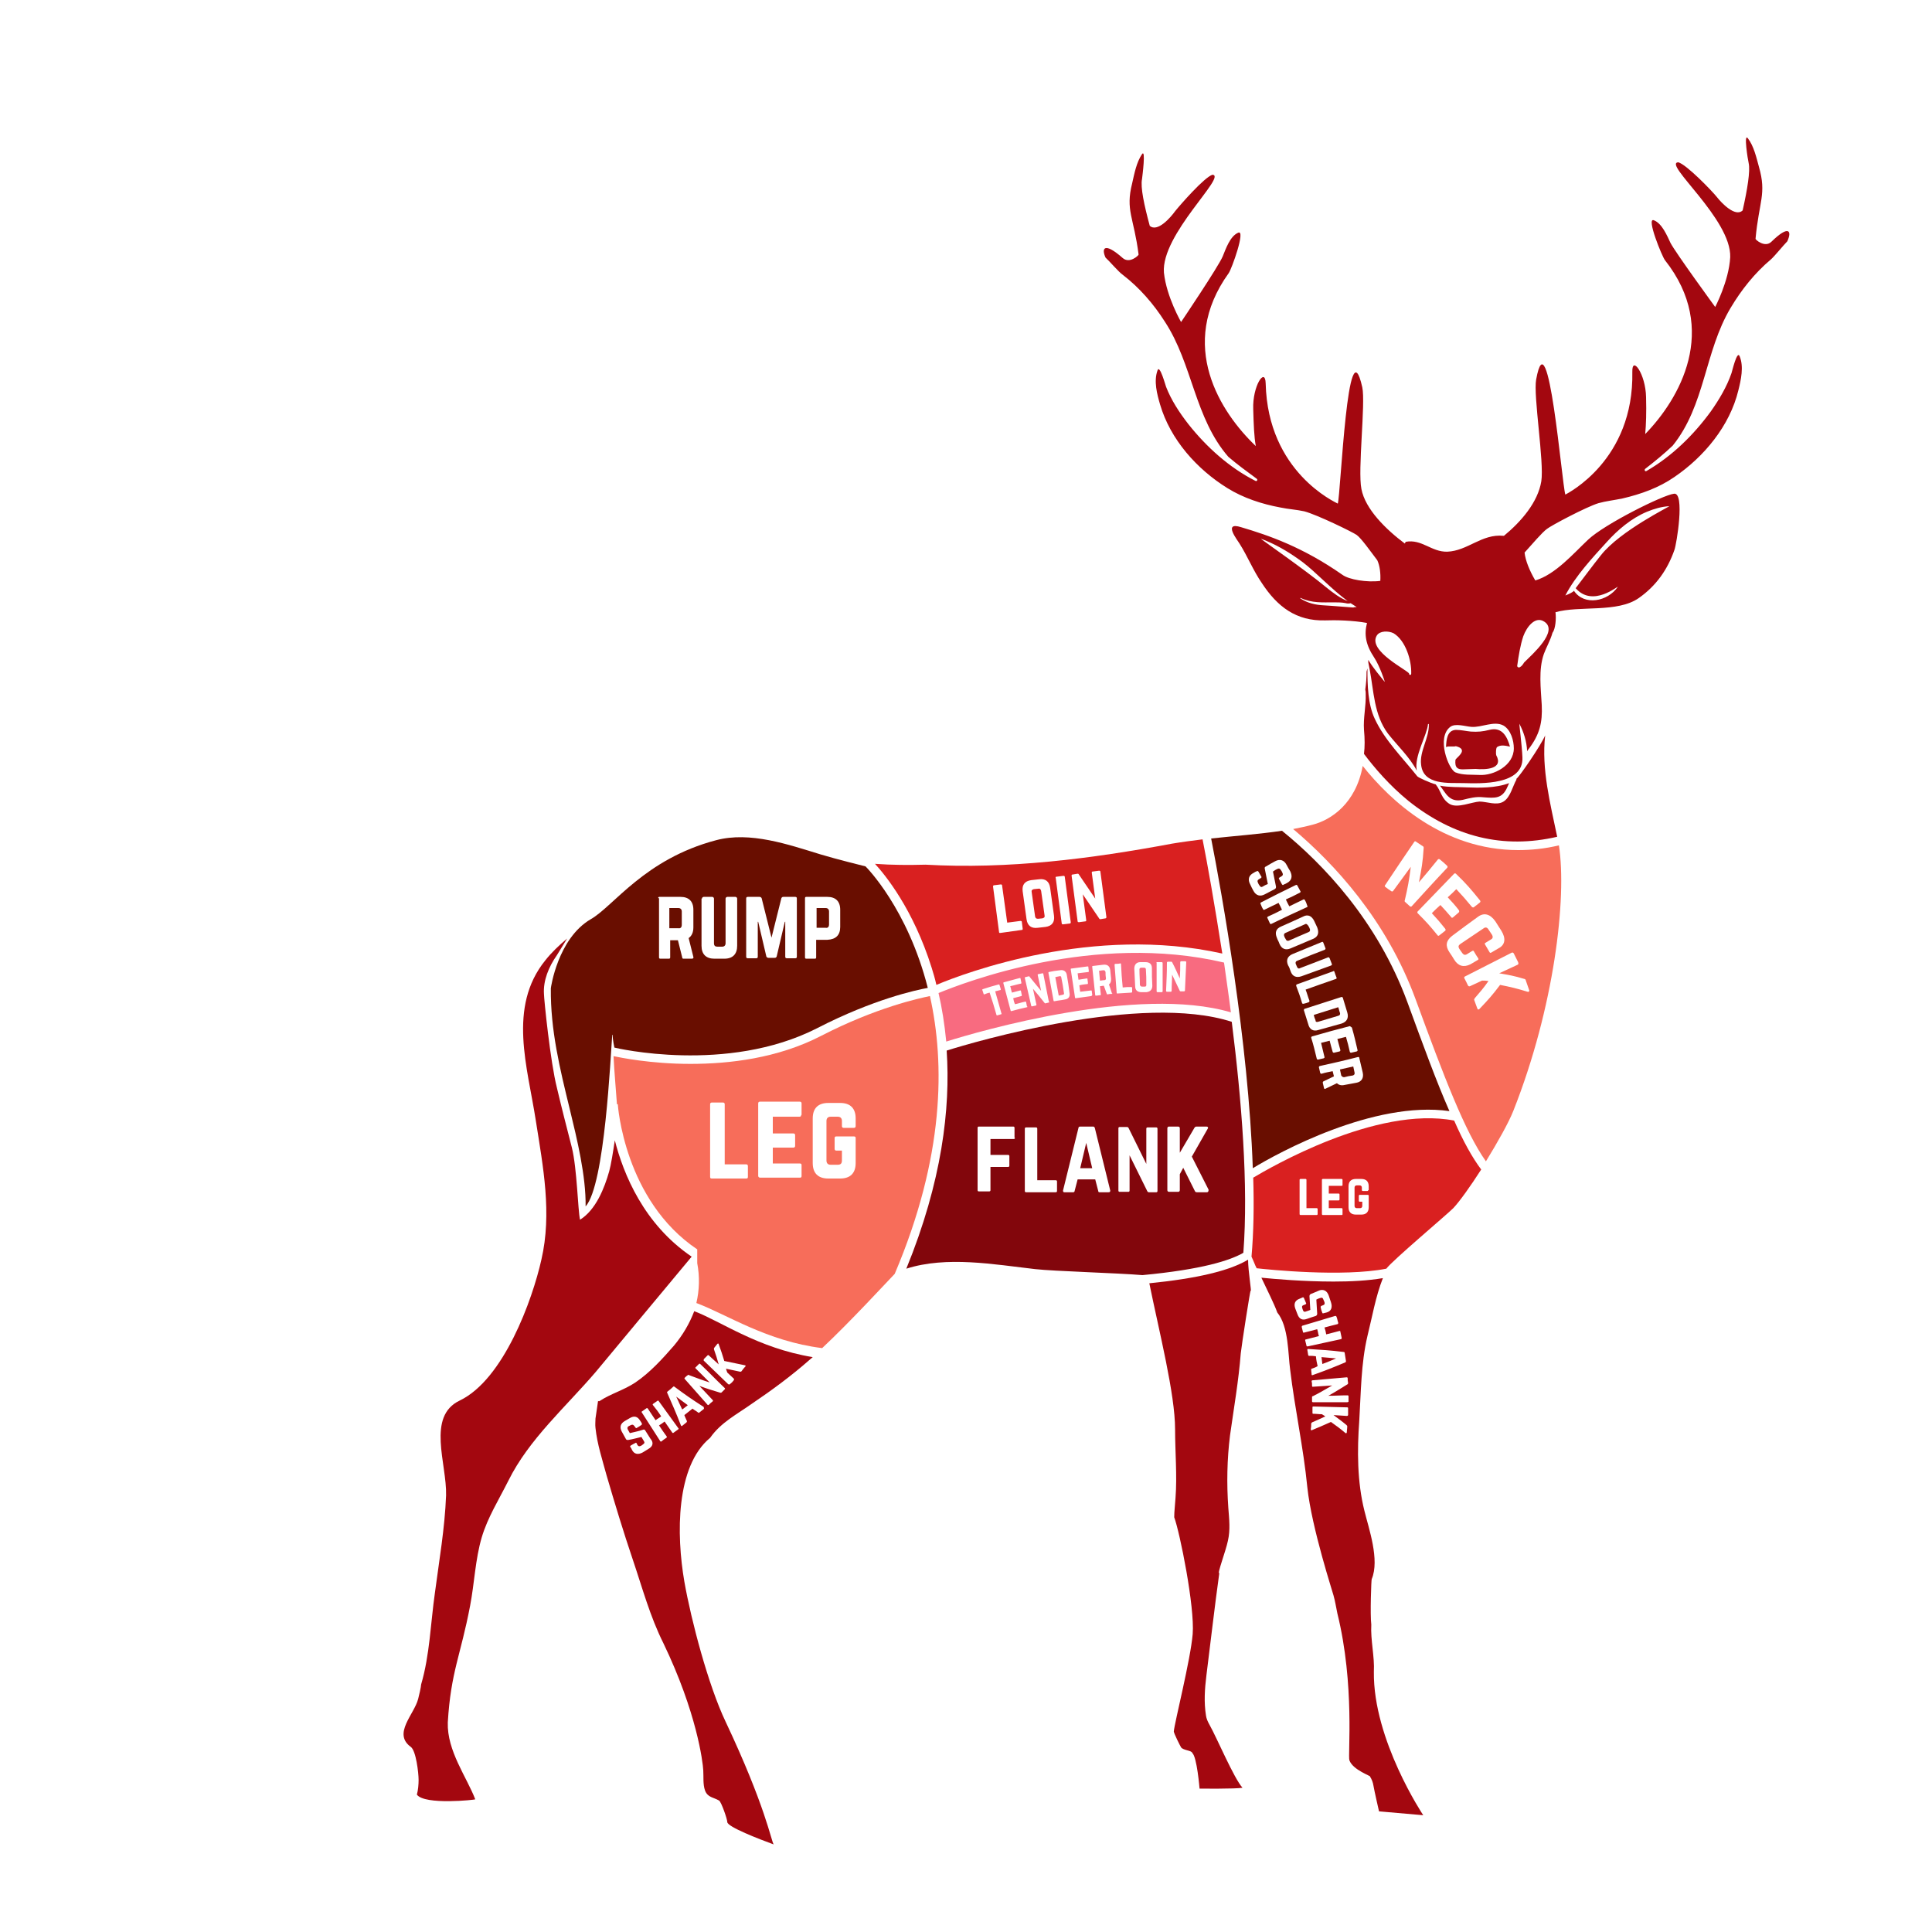<?xml version="1.0" encoding="utf-8"?>
<!-- Generator: Adobe Illustrator 26.3.1, SVG Export Plug-In . SVG Version: 6.00 Build 0)  -->
<svg version="1.1" id="Layer_1" xmlns="http://www.w3.org/2000/svg" xmlns:xlink="http://www.w3.org/1999/xlink" x="0px" y="0px"
	 viewBox="0 0 450 450" style="enable-background:new 0 0 450 450;" xml:space="preserve">
<style type="text/css">
	.st0{fill:#690E00;}
	.st1{fill:#A3070F;}
	.st2{fill:#F76D5A;}
	.st3{fill:#82060C;}
	.st4{fill:#D92020;}
	.st5{fill:#F86B80;}
</style>
<path class="st0" d="M158.8,215.4v-3.1c0-0.5-0.3-0.8-0.8-0.8h-2.1v4.7h2.1C158.5,216.3,158.8,216,158.8,215.4z"/>
<path class="st0" d="M132.7,258.3c1.7,7,3.8,15.6,3.7,22.7c4.5-5,5.8-35,6.2-39.9c0-0.1,0.1-0.1,0.1,0c0,1.1,0.4,2.9,0.4,2.9
	c0.3,0.1,26.2,6.2,47.2-4.5c13.2-6.8,23.1-8.9,25.8-9.4c-4.7-18.5-14.3-28.1-14.5-28.3c0,0-6.9-1.7-10.5-2.8
	c-7.5-2.3-16.4-5.4-24.3-3.3c-16.7,4.4-23.9,15.4-29.2,18.4c-7.7,4.5-9.3,16-9.3,16.1C128.2,239.9,130.4,248.9,132.7,258.3z
	 M187.5,209.2c0-0.2,0.1-0.3,0.3-0.3h4.9c1.9,0,3,1,3,3v4c0,1.9-1,2.9-3,3l-2.6,0v4.1c0,0.2-0.1,0.3-0.3,0.3l-2,0
	c-0.2,0-0.3-0.1-0.3-0.3V209.2z M173.8,209.3c0-0.3,0.1-0.4,0.4-0.4h2.7c0.2,0,0.4,0.1,0.5,0.3l2.3,9.2l2.3-9.2
	c0.1-0.2,0.2-0.3,0.5-0.3h2.7c0.3,0,0.4,0.1,0.4,0.4v13.5c0,0.3-0.1,0.4-0.4,0.4h-1.9c-0.3,0-0.4-0.1-0.4-0.4v-8.1h-0.1l-1.9,8.1
	c-0.1,0.2-0.2,0.3-0.5,0.3H179c-0.2,0-0.4-0.1-0.5-0.3l-1.9-8.1h-0.1v8.1c0,0.3-0.1,0.4-0.4,0.4h-1.9c-0.3,0-0.4-0.1-0.4-0.4V209.3z
	 M163.5,209.3c0-0.2,0.2-0.4,0.4-0.4h2c0.2,0,0.4,0.2,0.4,0.4v10.4c0,0.6,0.3,0.8,0.8,0.8h1.1c0.5,0,0.8-0.3,0.8-0.8v-10.4
	c0-0.2,0.2-0.4,0.4-0.4h1.9c0.2,0,0.4,0.2,0.4,0.4v11c0,1.9-1,3-3,3h-2.3c-1.9,0-3-1-3-3V209.3z M153.3,209.2c0-0.2,0.1-0.3,0.3-0.3
	h4.9c1.9,0,3,1,3,3v4.1c0,1.2-0.4,2-1.1,2.5l1.1,4.4c0.1,0.2-0.1,0.4-0.3,0.4h-2c-0.2,0-0.3-0.1-0.3-0.3l-1-4h-1.8v4
	c0,0.2-0.1,0.3-0.3,0.3h-2c-0.2,0-0.3-0.1-0.3-0.3V209.2z"/>
<path class="st0" d="M193.1,215.3v-3c0-0.5-0.3-0.8-0.8-0.8l-2.1,0v4.6l2.1,0C192.8,216.2,193.1,215.9,193.1,215.3z"/>
<path class="st1" d="M161.1,292.7c-11.2-7.6-15.9-19.3-17.9-27.1c-0.4,2.7-0.9,5.8-1.3,7.2c-1.1,3.9-3.1,9-6.8,11.3
	c-0.5-2.2-0.7-12-1.9-16.8c-1.2-4.7-2.4-9.3-3.5-14c-1.5-5.9-3-20.6-3-21.8c-0.2-3.1,1.1-6.3,3-9c0.8-1.3,1.6-2.6,2.4-3.9
	c-1.9,1.6-3.6,3.2-5.1,5.1c-8.8,10.9-4.1,24.9-2.2,37.3c1.7,10.8,3.8,21.6,1.3,32.4c-2.1,9.4-8.8,27.9-19,32.8
	c-7.8,3.7-3,14.7-3.2,22.1c-0.3,7.7-1.6,15.1-2.6,22.7c-1,7-1.2,14.5-3.2,21.3c-0.1,0.4,0.1,0.2-0.7,3.4c-0.9,3.6-6,8.1-1.7,11.2
	c1.2,0.9,1.8,6,1.8,7.7c0,1-0.1,2.3-0.4,3.4c1.8,2.5,13.7,1.2,13.6,1.1c-2-5.2-6.6-11.3-6.4-17.9c0.7-11.8,3-15.6,5.2-27.2
	c1-5.2,1.2-10.8,2.7-15.9c1.4-4.7,4-8.8,6.2-13.2c4.8-9.7,13.4-17.2,20.4-25.4C144.4,312.8,153.9,301.3,161.1,292.7z"/>
<path class="st2" d="M216.6,232c-2.4,0.5-12.4,2.6-25.4,9.3c-10.1,5.2-21.3,6.5-30.4,6.5c-9.3,0-16.4-1.5-17.9-1.8
	c0.2,3.9,0.6,8.3,0.8,11.2l0.2,0c0,0.2,1.5,22.4,18.5,33.8c0,0,0,2.8,0,3.2c0.6,3.2,0.5,6.3-0.2,9.3c7.2,2.7,16.4,8.9,29.3,10.5
	c6.6-6.2,14.5-14.8,16.9-17.3C220,269.4,220.1,247.7,216.6,232z M174.2,274.1c0,0.3-0.1,0.4-0.4,0.4h-8c-0.3,0-0.4-0.1-0.4-0.4
	v-16.9c0-0.3,0.2-0.4,0.4-0.4h2.6c0.3,0,0.4,0.2,0.4,0.4v14h5c0.3,0,0.4,0.2,0.4,0.4V274.1z M186.6,259.7c0,0.3-0.1,0.4-0.4,0.4H180
	v3.9h4.8c0.3,0,0.4,0.2,0.4,0.4v2.5c0,0.3-0.2,0.4-0.4,0.4H180v3.7h6.3c0.3,0,0.4,0.1,0.4,0.4v2.5c0,0.3-0.1,0.4-0.4,0.4h-9.3
	c-0.2,0-0.4-0.2-0.4-0.4v-16.9c0-0.3,0.2-0.4,0.4-0.4h9.3c0.3,0,0.4,0.2,0.4,0.4V259.7z M199.3,262.3c0,0.3-0.2,0.4-0.4,0.4h-2.4
	c-0.3,0-0.4-0.2-0.4-0.4v-1.2c0-0.7-0.4-1-1-1h-1.6c-0.7,0-1,0.4-1,1v9.2c0,0.7,0.4,1,1,1h1.6c0.7,0,1-0.3,1-1V268h-1.3
	c-0.3,0-0.4-0.2-0.4-0.4v-2.5c0-0.3,0.1-0.4,0.4-0.4h4.1c0.3,0,0.4,0.1,0.4,0.4v5.8c0,2.4-1.3,3.6-3.6,3.6h-2.8
	c-2.4,0-3.6-1.3-3.6-3.6v-10.4c0-2.4,1.3-3.6,3.6-3.6h2.8c2.4,0,3.6,1.3,3.6,3.6V262.3z"/>
<path class="st1" d="M311.2,316.4c-1.3-0.1-2-0.2-3.4-0.3c0.1,0.6,0.1,0.9,0.2,1.6C309.4,317.2,310,316.9,311.2,316.4z"/>
<path class="st1" d="M319.4,378.4c-0.3-2.3,0-10.6,0.1-10.6c1.9-4.5-0.7-11.8-1.7-15.9c-1.7-6.8-1.7-14.1-1.2-21
	c0.4-6.6,0.4-13.3,1.9-19.7c1.1-4.4,1.9-9.2,3.6-13.5c-3.5,0.6-7.5,0.8-11.5,0.8c-7,0-13.8-0.6-16.8-0.9c1.3,2.8,3,6.1,3.7,8.1
	c2.7,3.3,2.5,9.8,3,13.3c1.1,9.2,3.1,18.2,4,27.4c1,9.5,6.1,25,6.1,25.2c0.4,1.4,0.6,2.8,0.9,4.2c4.1,16.6,2.4,33.1,2.8,34.2
	c0.8,2.3,5.2,3.7,4.8,3.8c0.4,0.6,0.7,1.4,0.8,2.1c0.2,1.2,1.3,6,1.3,6l10.3,0.9c0,0-11.7-17.5-11.5-33.4
	C320.2,385.9,319.2,382,319.4,378.4z M302.2,306.1c-0.2-0.5-0.3-0.8-0.5-1.3c-0.4-1.1-0.1-1.9,1-2.3c0.3-0.1,0.4-0.2,0.7-0.3
	c0.1-0.1,0.2,0,0.3,0.1c0.2,0.5,0.3,0.7,0.5,1.2c0.1,0.1,0,0.2-0.1,0.3c-0.2,0.1-0.3,0.1-0.5,0.2c-0.3,0.1-0.4,0.3-0.3,0.6
	c0.1,0.3,0.1,0.4,0.2,0.6c0.1,0.3,0.3,0.4,0.6,0.3c0.5-0.2,0.7-0.2,1.1-0.4c-0.1-1.3-0.1-1.9-0.2-3.2c0-0.2,0.1-0.4,0.3-0.5
	c0.8-0.3,1.2-0.5,1.9-0.8c1-0.4,1.9,0,2.3,1.2c0.2,0.6,0.3,0.9,0.5,1.5c0.4,1.2,0.1,2.1-1,2.4c-0.3,0.1-0.5,0.1-0.8,0.2
	c-0.1,0-0.2,0-0.2-0.1c-0.2-0.5-0.3-0.8-0.4-1.3c0-0.1,0-0.2,0.1-0.3c0.2-0.1,0.3-0.1,0.5-0.2c0.3-0.1,0.4-0.3,0.3-0.7
	c-0.1-0.3-0.2-0.4-0.3-0.7c-0.1-0.3-0.3-0.4-0.6-0.3c-0.4,0.1-0.6,0.2-1,0.4c0.1,1.3,0.1,2,0.2,3.3c0,0.2-0.1,0.4-0.3,0.5
	c-0.9,0.3-1.3,0.4-2.1,0.7C303.3,307.6,302.6,307.2,302.2,306.1z M304.3,313.4c-0.1-0.5-0.2-0.7-0.3-1.2c0-0.1,0-0.2,0.1-0.2
	c1.2-0.3,1.9-0.5,3.1-0.8c-0.2-0.6-0.2-1-0.4-1.6c-1.2,0.3-1.8,0.5-3.1,0.8c-0.1,0-0.2,0-0.2-0.1c-0.1-0.5-0.2-0.7-0.3-1.2
	c0-0.1,0-0.2,0.1-0.3c3.1-0.9,4.6-1.4,7.7-2.3c0.1,0,0.2,0,0.3,0.2c0.2,0.5,0.2,0.8,0.4,1.4c0,0.1,0,0.2-0.1,0.3
	c-1.3,0.3-1.9,0.5-3.1,0.8c0.2,0.6,0.3,1,0.4,1.6c1.3-0.3,1.9-0.5,3.1-0.8c0.1,0,0.2,0,0.2,0.2c0.1,0.6,0.2,0.8,0.3,1.4
	c0,0.2,0,0.2-0.1,0.3c-3.1,0.7-4.7,1-7.8,1.7C304.4,313.6,304.3,313.6,304.3,313.4z M306.5,315.9c-0.6-0.1-0.9-0.1-1.6-0.1
	c-0.1,0-0.2-0.1-0.2-0.2c-0.1-0.5-0.1-0.7-0.2-1.2c0-0.1,0-0.2,0.2-0.2c3.3,0.2,5,0.3,8.3,0.7c0.1,0,0.2,0.1,0.2,0.2
	c0.1,0.8,0.2,1.1,0.3,1.9c0,0.1,0,0.2-0.1,0.3c-3.1,1.3-4.6,1.9-7.7,3c-0.1,0-0.2,0-0.2-0.1c0-0.5-0.1-0.7-0.1-1.2
	c0-0.1,0-0.2,0.1-0.2c0.6-0.2,0.9-0.3,1.4-0.6C306.7,317.3,306.6,316.9,306.5,315.9z M314,329.5c0,0.2-0.1,0.3-0.3,0.3
	c-1.2-0.1-1.9-0.1-3.1-0.2c1.2,0.9,1.8,1.3,3,2.3c0.1,0.1,0.2,0.2,0.2,0.3c0,0.6-0.1,0.9-0.1,1.4c0,0.2-0.2,0.3-0.3,0.2
	c-1.3-1.1-2-1.6-3.4-2.6c-1.8,0.8-2.7,1.2-4.4,1.9c-0.2,0.1-0.3,0-0.3-0.2c0.1-0.5,0.1-0.8,0.1-1.3c0-0.1,0.1-0.2,0.2-0.3
	c1.2-0.5,1.8-0.8,3.1-1.4c-0.3-0.2-0.5-0.3-0.8-0.5c-0.8,0-1.2-0.1-2-0.1c-0.2,0-0.2-0.1-0.2-0.3c0-0.5,0-0.7,0-1.2
	c0-0.2,0.1-0.2,0.2-0.2c3.2,0.1,4.7,0.1,7.9,0.2c0.2,0,0.2,0.1,0.2,0.3C314,328.7,314,329,314,329.5z M313.8,326.6c-3.2,0-4.8,0-8,0
	c-0.1,0-0.2-0.1-0.2-0.2c0-0.4,0-0.6,0-1c0-0.1,0-0.2,0.2-0.2c1.8-0.9,2.7-1.5,4.5-2.5c-1.8,0.1-2.7,0.2-4.5,0.3
	c-0.1,0-0.2,0-0.2-0.2c0-0.5,0-0.7-0.1-1.1c0-0.1,0.1-0.2,0.2-0.2c3.2-0.3,4.8-0.4,8-0.7c0.1,0,0.2,0.1,0.2,0.2c0,0.4,0,0.7,0.1,1.1
	c0,0.1,0,0.2-0.1,0.3c-1.8,1.1-2.7,1.7-4.5,2.7c1.8,0,2.7-0.1,4.5-0.1c0.1,0,0.2,0.1,0.2,0.2c0,0.5,0,0.8,0,1.3
	C314,326.5,314,326.6,313.8,326.6z"/>
<path class="st3" d="M286.9,238c-21-6.8-60.1,4.7-66.4,6.7c0.9,13.5-1.1,30.5-9.4,50.8c9.4-3,20.4-1,30,0.1c4.4,0.5,19.1,0.9,25,1.4
	c13.8-1.3,20.4-3.4,23.5-5.2C290.8,276.2,289.2,256.2,286.9,238z M236.4,265c0,0.2-0.1,0.3-0.3,0.3h-5.4v3.7h4.1
	c0.2,0,0.3,0.1,0.3,0.3v2.2c0,0.2-0.1,0.3-0.3,0.3h-4.1v5.4c0,0.2-0.1,0.3-0.3,0.3H228c-0.2,0-0.3-0.1-0.3-0.3v-14.5
	c0-0.2,0.1-0.3,0.3-0.3h8c0.2,0,0.3,0.1,0.3,0.3V265z M246.2,277.4c0,0.2-0.1,0.3-0.3,0.3h-6.9c-0.2,0-0.3-0.1-0.3-0.3v-14.5
	c0-0.2,0.1-0.3,0.3-0.3h2.3c0.2,0,0.3,0.1,0.3,0.3v12h4.3c0.2,0,0.3,0.1,0.3,0.3V277.4z M258.2,277.7h-2.1c-0.2,0-0.3-0.1-0.3-0.3
	l-0.7-2.7H251l-0.7,2.7c0,0.2-0.2,0.3-0.3,0.3h-2.1c-0.2,0-0.3-0.1-0.3-0.4l3.6-14.6c0-0.2,0.2-0.3,0.4-0.3h3c0.2,0,0.3,0.1,0.4,0.3
	l3.6,14.6C258.6,277.6,258.5,277.7,258.2,277.7z M269.6,277.4c0,0.2-0.1,0.3-0.3,0.3h-1.7c-0.2,0-0.3-0.1-0.4-0.3l-4.1-8.3v8.2
	c0,0.2-0.1,0.3-0.3,0.3h-2c-0.2,0-0.3-0.1-0.3-0.3v-14.5c0-0.2,0.1-0.3,0.3-0.3h1.7c0.2,0,0.3,0.1,0.4,0.3l4.1,8.3v-8.2
	c0-0.2,0.1-0.3,0.3-0.3h2c0.2,0,0.3,0.1,0.3,0.3V277.4z M281.1,277.7h-2.3c-0.3,0-0.4-0.1-0.5-0.3l-2.7-5.4l-0.8,1.5v3.7
	c0,0.3-0.2,0.4-0.4,0.4h-2.1c-0.3,0-0.4-0.2-0.4-0.4v-14.4c0-0.3,0.2-0.4,0.4-0.4h2.1c0.3,0,0.4,0.2,0.4,0.4v5.7l3.4-5.8
	c0.1-0.2,0.3-0.3,0.5-0.3h2.3c0.3,0,0.5,0.2,0.3,0.5l-3.7,6.5l3.9,7.7C281.5,277.5,281.4,277.7,281.1,277.7z"/>
<polygon class="st3" points="251.6,272.1 254.4,272.1 253,266.2 "/>
<path class="st4" d="M218.1,229.4c6.9-2.9,36.6-14,66.6-7.3c-1.8-11.5-3.5-21.1-4.6-26.6c-2.4,0.3-4.7,0.6-7.1,1
	c-18.7,3.5-38.2,6-57.4,4.9c-3.8,0.1-7.8,0.1-11.8-0.2c2.3,2.5,8.9,10.5,13.2,24.2C217.4,226.7,217.8,228,218.1,229.4z M249.8,203.7
	l1.2-0.2c0.1,0,0.2,0,0.3,0.2l3.8,5.6l-0.8-6c0-0.2,0-0.3,0.2-0.3l1.5-0.2c0.2,0,0.3,0.1,0.3,0.2l1.4,10.6c0,0.2-0.1,0.3-0.2,0.3
	l-1.2,0.2c-0.1,0-0.2,0-0.3-0.2l-3.8-5.6l0.8,6c0,0.2,0,0.3-0.2,0.3l-1.5,0.2c-0.2,0-0.3-0.1-0.3-0.2l-1.4-10.6
	C249.6,203.8,249.6,203.7,249.8,203.7z M246.1,204.2l1.6-0.2c0.2,0,0.3,0.1,0.3,0.2l1.4,10.6c0,0.2-0.1,0.3-0.2,0.3l-1.6,0.2
	c-0.2,0-0.3-0.1-0.3-0.2l-1.4-10.6C245.8,204.3,245.9,204.2,246.1,204.2z M240.2,205l1.8-0.2c1.5-0.2,2.4,0.5,2.6,2l0.9,6.5
	c0.2,1.5-0.5,2.4-2,2.6l-1.8,0.2c-1.5,0.2-2.4-0.5-2.6-2l-0.9-6.5C238,206.1,238.7,205.2,240.2,205z M231.5,206.2l1.6-0.2
	c0.2,0,0.3,0.1,0.3,0.2l1.2,8.7l3.1-0.4c0.2,0,0.3,0.1,0.3,0.2l0.2,1.6c0,0.2,0,0.3-0.2,0.3l-5,0.7c-0.2,0-0.3,0-0.3-0.2l-1.4-10.6
	C231.3,206.3,231.4,206.2,231.5,206.2z"/>
<path class="st4" d="M241.8,214l1-0.1c0.4-0.1,0.6-0.3,0.5-0.7l-0.8-5.7c-0.1-0.4-0.3-0.6-0.7-0.5l-1,0.1c-0.4,0.1-0.6,0.3-0.5,0.7
	l0.8,5.7C241.2,213.9,241.4,214,241.8,214z"/>
<path class="st1" d="M340.7,186.3c1.6-0.4,3.1-0.8,4.8-0.6c2.7,0.2,4.4,0.4,5.6-2.4c0.1-0.3,0.3-0.6,0.4-0.9c-3.1,1.2-7.2,1.1-9.7,1
	c-2-0.1-4.3,0-6.4-0.4C336.7,184.6,337.5,187,340.7,186.3z"/>
<path class="st1" d="M412.6,56.3c-1.5,1.5-3.8-0.5-3.7-0.7c0.8-8.7,2.6-10.4,0.8-16.7c-0.6-2.2-1.2-4.9-2.6-6.7c-1-1.3,0,5,0.2,5.8
	c0.4,1.8-0.3,6.1-1.4,11c-1.7,1.7-5-1.8-6-3.1c-1.2-1.5-7.1-7.6-9-8.1C387.2,38,403.3,51,403,59.9c-0.3,5.6-3.6,11.8-3.5,11.6
	c0,0-9.2-12.6-10.4-14.9c-0.8-1.7-2-4.6-3.9-5.3c-1.8-0.7,1.9,8.4,2.6,9.3c12.8,16.2,3.3,32.4-4.6,40.5c0.2-2.2,0.3-5,0.2-8.6
	c-0.1-5.4-3.3-9.8-3.2-5.9c0.4,20.6-15.1,28.3-15.6,28.6c-0.8-2.4-4-42.2-6.8-26.8c-0.7,3.7,1.9,19.2,1.2,23.7
	c-0.8,4.9-4.7,9.4-8.7,12.7c0,0,0,0,0,0c0,0-0.1,0-0.1,0c-5.1-0.5-8.3,3.5-13.1,3.7c-3.7,0.1-5.9-3-9.7-2.3c0,0.1-0.1,0.2-0.2,0.4
	c-4.4-3.3-9.2-8-10.1-12.7c-0.9-4.4,1-20,0.2-23.7c-3.4-15.2-5,24.6-5.7,27.1c-0.5-0.3-16.3-7.3-16.8-28c-0.1-3.9-3.1,0.6-2.9,6
	c0.1,3.6,0.2,6.4,0.6,8.6c-8.2-7.8-18.4-23.5-6.3-40.3c0.7-1,4-10.2,2.2-9.4c-1.9,0.8-2.9,3.8-3.6,5.5c-1,2.4-9.7,15.3-9.7,15.3
	c0.1,0.2-3.4-5.8-4-11.5c-0.7-8.9,14.8-22.6,11.3-22.8c-1.9,0.6-7.5,7-8.7,8.5c-1,1.4-4.1,5-5.9,3.4c-1.3-4.8-2.2-9-1.8-10.9
	c0.1-0.8,0.9-7.1,0-5.8c-1.3,1.9-1.8,4.6-2.3,6.8c-1.6,6.3,0.4,7.9,1.5,16.6c0,0.2-2.1,2.2-3.7,0.8c-4.3-3.8-5-2.3-4-0.1
	c0.8,0.7,3.1,3.4,4,4c3.9,3,7.2,6.8,9.8,10.9c6.5,9.9,6.9,22.4,14.8,31.5c2.1,1.8,4.3,3.4,6.6,5.1c0.3,0.2,0.1,0.7-0.3,0.5
	c-6.1-3.1-11.4-7.9-15.6-13.2c-2.1-2.7-4-5.6-5.2-8.7c-0.1-0.2-1.5-5.4-2-3.8c-0.9,2.5-0.1,5.5,0.6,7.9c2.4,8.2,8.6,15.1,15.7,19.5
	c3.7,2.3,8,3.7,12.3,4.5c1.9,0.4,3.8,0.5,5.6,0.9c3,0.8,11.2,4.8,12.2,5.5c1.1,0.8,3.2,3.8,4.8,5.9c0.6,1.3,0.8,3.1,0.7,4.8
	c-3.1,0.4-7.3-0.3-8.8-1.4c-9.3-6.5-17.2-9.2-23.6-11.1c-4.4-1.4-0.8,3.1-0.4,3.8c1.9,3,3.2,6.3,5.2,9.2c3.6,5.5,8,8.9,14.8,8.7
	c2.2-0.1,6.5,0,9.7,0.6c-0.7,2.7-0.3,5.1,1.7,8.1c1.2,1.8,2.6,5.8,2.4,5.6c-1.1-1.4-2.6-3.1-3.8-5.1c0,0.2,0,0.4,0,0.6
	c0.1,0.5,0.2,1,0.3,1.5c1,5.2,1,10.7,4.3,15.1c2.2,2.8,5,5.4,6.7,8.6c-0.7-3.3,2.4-8.3,2.6-10.8c0-0.1,0.2-0.1,0.2,0
	c0.1,3.2-2.2,6.3-1.8,9.4c0.5,4.9,6.6,4.2,9.9,4.3c4,0.1,14,0.5,13.7-6c-0.1-2.6-0.8-8.1-0.7-7.8c1,1.9,1.7,4.1,1.8,6.4
	c0.1-0.2,0.2-0.4,0.4-0.6c2.5-3.3,3.2-6.1,3-10.2c-0.2-3.8-0.8-8.2,0.5-11.9c0.5-1.4,1.5-3.1,2-4.9c0.7-0.9,0.9-3.3,0.7-4.8
	c5.6-1.6,14.4,0.2,19.4-3.3c4-2.8,6.7-6.6,8.3-11.2c0.5-1.3,2.5-13.5-0.1-13.1c-2.6,0.3-16.2,7.1-20,10.7c-3.4,3.2-7.6,8.1-12.3,9.5
	c-1.3-2.2-2.3-4.6-2.5-6.5c1.8-2,4.1-4.7,5.2-5.5c1-0.8,9.1-5.1,12-6c1.8-0.5,3.7-0.7,5.6-1.1c4.3-1,8.5-2.5,12.1-5
	c6.9-4.7,12.9-11.9,14.9-20.2c0.6-2.4,1.3-5.5,0.3-7.9c-0.6-1.6-1.8,3.7-1.9,3.9c-1.1,3.2-2.9,6.2-4.8,8.9c-4,5.5-9.1,10.5-15,13.9
	c-0.3,0.2-0.6-0.2-0.3-0.5c2.2-1.7,4.4-3.5,6.4-5.4c7.6-9.4,7.4-21.9,13.5-32.1c2.5-4.2,5.6-8.1,9.4-11.3c0.8-0.7,3-3.4,3.8-4.2
	C417.4,53.8,416.7,52.3,412.6,56.3z M293.7,125.5c0.5,0.2,0.9,0.3,1.3,0.5c3.1,1.3,5.8,3,8.5,5c2.9,2.2,6.6,6.2,10.4,9
	c-1.8-0.7-3.4-1.9-5-3.2C304.1,132.8,293.4,125.4,293.7,125.5z M315.2,141.5C315.2,141.5,315.1,141.5,315.2,141.5
	c-0.3,0-4.9-0.4-6.8-0.5c-2-0.1-3.8-0.5-5.5-1.6c-0.1-0.1,0-0.2,0.1-0.1c2.6,1.2,5,1,7.7,1c0.9,0,1.9,0,2.8,0.2c0,0,0,0,0,0
	c0.3,0.1,0.7,0.1,1.1,0c0.5,0.3,0.9,0.6,1.4,0.9C315.7,141.4,315.4,141.4,315.2,141.5C315.2,141.5,315.2,141.5,315.2,141.5z
	 M328.7,156.9c0,0.4-0.5,0.4-0.5,0c-0.1-0.7-9.8-5.3-7.5-8.9c0.7-1.1,2.7-1.1,3.9-0.5C327.4,149.2,328.8,153.8,328.7,156.9z
	 M344.6,180.5c-1.8-0.1-3.9,0.1-5.6-0.6c-1.6-0.7-4.5-8.1-1.2-10.6c1.2-0.9,3.5-0.1,4.9,0c2.4,0.2,5.3-1.5,7.5-0.3
	c1.7,1,2.4,3.5,2.4,5.3C352.6,178.3,347.9,180.7,344.6,180.5z M355,154.3C355,154.3,355,154.3,355,154.3c-0.3,0.5-0.6,0.9-1,1.1
	c-0.3,0.2-0.7-0.1-0.6-0.4c0.3-2.2,0.7-4.7,1.4-6.8c0.8-2.2,2.8-4.8,4.9-3.4C363.1,147,356.9,152.4,355,154.3z M374.2,126.3
	c2.6-2.9,5.8-5.6,9.4-7.1c1.7-0.7,3.4-1.2,5.2-1.3c0.3,0-11.4,5.7-15.9,11.4c-2,2.5-3.9,5.1-5.9,7.7c4,4.6,10-0.7,9.8-0.3
	c-2.3,3.4-7.8,4.5-10.2,0.9c-0.2,0.3-1,0.7-2,1.1C366.9,134.2,371.1,129.7,374.2,126.3z"/>
<path class="st1" d="M346.9,170c-1.5,0.4-2.7,0.5-4.3,0.4c-1.1-0.1-2.3-0.4-3.5-0.4c-2.1,0.1-2.2,2.4-2.3,4c0.7-0.3,1.7,0,2.3-0.2
	c3.2,0.8,0,2.7-0.1,3.2c-0.2,1.9,0.6,2.2,1.7,2.2c1,0,2-0.1,3-0.1c2.2,0.2,6.6,0.1,4.8-3.2c-0.1-0.2-0.1-1.7,0.2-1.9
	c0.9-0.6,2-0.3,3-0.1C351.1,171.8,350,169.2,346.9,170z"/>
<path class="st1" d="M317.7,170c0.2,2.1,0.2,3.9,0,5.6c2.4,3.2,5.9,7.3,10.3,10.9c10.6,8.5,22.2,11.3,34.7,8.4
	c-1.6-7.7-3.7-15.8-2.8-23.6c-1.1,2.5-6,9.6-6.7,10.1c0,0.1,0,0.1,0,0.2c-0.9,1.6-1.4,4.1-3,5.1c-1.6,1-3.9,0-5.6,0
	c-1.8,0.1-5.1,1.6-6.9,0.6c-2-1.2-2-3-3.3-4.6c-1.2-0.3-4.1-1.6-4.3-1.9c-3.4-4.3-7.6-8.4-9.9-13.4c-1.6-3.4-1.7-7.8-1.7-11.7
	c-0.1,0.2-0.1,0.5-0.2,0.7c0,1.4-0.1,2.8-0.3,4.2c0.1,0.4,0.1,0.7,0.1,1C318.2,164.5,317.5,167.2,317.7,170z"/>
<path class="st1" d="M267.7,298.9c2.3,11.3,6,25.8,6,34c0,5.3,0.5,10.8,0.1,16c-0.1,1.7-0.3,3.1-0.3,4.5c1.3,3.5,4.8,20.8,4.3,27.2
	c-0.5,6-4.2,20.5-4.4,22.7c0.1,0.6,1.4,3.2,1.7,3.7c0.5,0.7,2.5,0.7,2.6,1.3c1.1,0.9,1.7,8.3,1.7,8.3s8.5,0.1,10-0.2
	c-2-2.2-6-11.7-7.7-14.7c-0.4-0.7-0.7-1.4-0.8-2.1c-0.5-3.1-0.3-6.2,0.1-9.4c1-7.9,1.9-15.9,3-23.8c-0.6,0.4,1.5-5.1,2-7.5
	c0.6-2.6,0.3-5,0.1-7.7c-0.4-5.6-0.3-11.3,0.4-16.9c0.9-6.4,2-12.7,2.5-19.1c0.2-1.9,2.2-14.8,2.3-14.6c0.3,0.7-0.6-4.6-0.6-7.2
	C286.4,296,278.7,297.8,267.7,298.9z"/>
<path class="st1" d="M158.9,328.3c0.5-0.4,0.8-0.6,1.3-1c-1.1-0.8-1.6-1.2-2.7-2C158.1,326.5,158.3,327.1,158.9,328.3z"/>
<path class="st1" d="M157,313.4c-2.7,3.1-5.6,6.3-9,8.6c-2.7,1.8-5.7,2.6-8.3,4.3c-0.1,0.1-0.3,0.1-0.4,0c-0.2,1.4-0.4,2.7-0.6,4.1
	c0,0.7-0.1,1.4,0,2.2c0.4,3.8,1.6,7.4,2.6,11.1c1.9,6.5,3.9,13.1,6.1,19.6c2.2,6.5,4,13.2,7.1,19.4c7.8,16.2,9.2,27.7,9.3,29.6
	c0.1,1.5-0.1,3.3,0.4,4.7c0.6,1.7,2,1.6,3.3,2.4c0.5,0.3,1.9,4.3,1.9,5c0,1.1,7.5,4,10.8,5.2c-0.6-0.9-1.9-8.9-11.2-28.6
	c-4-8.4-8-23.5-9.6-32.6c-1.9-11-2-26.9,6-33.5c2.5-3.6,6.3-5.5,9.8-8c4.6-3.1,9.2-6.5,13.4-10.2c0,0,0.7-0.6,0.7-0.6
	c-12.8-2.1-21.3-8.3-27.6-10.7C160.6,308.3,159,311,157,313.4z M151,337.5c-0.5,0.3-0.8,0.5-1.3,0.8c-1.1,0.6-2,0.4-2.5-0.6
	c-0.1-0.3-0.2-0.4-0.4-0.7c-0.1-0.1,0-0.2,0.1-0.3c0.5-0.3,0.7-0.4,1.1-0.6c0.1-0.1,0.2-0.1,0.3,0.1c0.1,0.2,0.1,0.3,0.2,0.4
	c0.2,0.3,0.4,0.3,0.7,0.2c0.2-0.1,0.4-0.2,0.6-0.4c0.3-0.2,0.4-0.4,0.2-0.7c-0.2-0.4-0.4-0.6-0.6-1c-1.3,0.3-1.9,0.5-3.1,0.7
	c-0.2,0-0.4,0-0.5-0.2c-0.4-0.7-0.6-1.1-1-1.8c-0.5-1-0.3-1.8,0.7-2.4c0.5-0.3,0.7-0.4,1.2-0.7c1-0.6,1.8-0.4,2.4,0.6
	c0.2,0.3,0.3,0.4,0.4,0.7c0.1,0.1,0,0.2-0.1,0.3c-0.4,0.3-0.6,0.4-1.1,0.7c-0.1,0.1-0.2,0-0.3-0.1c-0.1-0.2-0.2-0.3-0.3-0.4
	c-0.2-0.3-0.4-0.3-0.7-0.2c-0.2,0.1-0.4,0.2-0.6,0.3c-0.3,0.2-0.3,0.4-0.2,0.7c0.2,0.4,0.3,0.5,0.5,0.9c1.2-0.3,1.9-0.4,3.1-0.8
	c0.2-0.1,0.4,0,0.5,0.2c0.5,0.8,0.7,1.1,1.2,1.9C152.3,336,152.1,336.9,151,337.5z M158,332.9c-0.4,0.3-0.7,0.5-1.1,0.8
	c-0.1,0.1-0.2,0.1-0.3,0c-0.7-1-1.1-1.6-1.8-2.6c-0.5,0.4-0.8,0.6-1.3,0.9c0.7,1.1,1.1,1.6,1.8,2.6c0.1,0.1,0,0.2-0.1,0.3
	c-0.5,0.3-0.7,0.5-1.1,0.8c-0.1,0.1-0.2,0.1-0.3,0c-1.7-2.7-2.6-4-4.3-6.7c-0.1-0.1-0.1-0.2,0.1-0.3c0.4-0.3,0.6-0.4,1-0.7
	c0.1-0.1,0.2,0,0.3,0.1c0.7,1.1,1.1,1.6,1.8,2.7c0.5-0.4,0.8-0.5,1.3-0.9c-0.7-1.1-1.1-1.6-1.9-2.6c-0.1-0.1-0.1-0.2,0-0.3
	c0.4-0.3,0.6-0.4,1-0.7c0.1-0.1,0.2-0.1,0.3,0c1.9,2.6,2.8,3.9,4.7,6.5C158.1,332.7,158.1,332.8,158,332.9z M163.9,328.2
	c-0.4,0.3-0.6,0.5-1,0.8c-0.1,0.1-0.2,0.1-0.3,0c-0.5-0.4-0.8-0.5-1.3-0.9c-0.8,0.6-1.1,0.9-1.9,1.5c0.2,0.6,0.4,0.9,0.6,1.4
	c0,0.1,0,0.2-0.1,0.3c-0.4,0.3-0.6,0.5-1,0.8c-0.1,0.1-0.2,0.1-0.3-0.1c-1.2-3.1-1.9-4.6-3.2-7.6c-0.1-0.1,0-0.2,0.1-0.3
	c0.5-0.4,0.8-0.6,1.3-1.1c0.1-0.1,0.2-0.1,0.3,0c2.7,2,4,2.9,6.8,4.7C164,328,164,328.1,163.9,328.2z M164,316.5
	c0.3-0.3,0.5-0.5,0.8-0.8c0.1-0.1,0.2-0.1,0.3,0c0.9,0.8,1.4,1.3,2.3,2.1c-0.4-1.4-0.6-2.1-1.1-3.5c0-0.1,0-0.2,0-0.3
	c0.3-0.4,0.5-0.6,0.8-1c0.1-0.1,0.3-0.1,0.3,0.1c0.6,1.6,0.8,2.3,1.3,3.9c1.9,0.4,2.8,0.6,4.8,1c0.2,0,0.2,0.2,0.1,0.3
	c-0.4,0.4-0.5,0.6-0.9,1.1c-0.1,0.1-0.2,0.1-0.3,0.1c-1.3-0.3-2-0.4-3.3-0.7c0.1,0.4,0.2,0.6,0.3,0.9c0.6,0.6,0.9,0.8,1.5,1.4
	c0.1,0.1,0.1,0.2,0,0.4c-0.3,0.4-0.5,0.6-0.9,0.9c-0.1,0.1-0.2,0.1-0.4,0c-2.3-2.2-3.4-3.3-5.7-5.5
	C163.9,316.7,163.9,316.6,164,316.5z M162,318.5c0.3-0.3,0.5-0.5,0.8-0.8c0.1-0.1,0.2-0.1,0.3,0c2.3,2.2,3.4,3.4,5.7,5.6
	c0.1,0.1,0.1,0.2,0,0.3c-0.3,0.3-0.4,0.4-0.7,0.7c-0.1,0.1-0.2,0.1-0.3,0.1c-2-0.6-3-0.9-4.9-1.6c1.2,1.3,1.9,2,3.1,3.3
	c0.1,0.1,0.1,0.2,0,0.3c-0.4,0.3-0.6,0.5-0.9,0.8c-0.1,0.1-0.2,0.1-0.3,0c-2.1-2.4-3.2-3.6-5.3-6c-0.1-0.1-0.1-0.2,0-0.3
	c0.3-0.3,0.4-0.4,0.7-0.6c0.1-0.1,0.2-0.1,0.3,0c1.9,0.7,2.9,1.1,4.8,1.7c-1.3-1.3-1.9-1.9-3.2-3.2
	C161.9,318.6,161.9,318.6,162,318.5z"/>
<path class="st0" d="M313.1,250.9c0.8-0.2,1.2-0.3,2-0.4c0.3-0.1,0.5-0.3,0.4-0.7c-0.1-0.6-0.2-0.8-0.3-1.4
	c-1.2,0.3-1.9,0.4-3.1,0.7c0.1,0.6,0.2,0.8,0.3,1.4C312.6,250.8,312.8,250.9,313.1,250.9z"/>
<path class="st0" d="M337.6,258.8c-3-6.8-6.1-15.3-9.8-25.4c-7-19-19.7-32.2-29.2-39.9c-5.4,0.8-11,1.2-16.5,1.8
	c2.5,12.8,8.7,47.3,9.7,76.8C297.7,268.5,320,256.3,337.6,258.8z M316.6,246.4c0.3,1.4,0.5,2,0.8,3.4c0.3,1.3-0.3,2.2-1.5,2.4
	c-1.1,0.2-1.6,0.3-2.7,0.5c-0.8,0.2-1.4,0-1.8-0.4c-1.1,0.5-1.6,0.8-2.7,1.3c-0.2,0.1-0.2,0-0.3-0.1c-0.1-0.5-0.2-0.8-0.3-1.3
	c0-0.1,0-0.2,0.1-0.3c1-0.5,1.5-0.7,2.5-1.2c-0.1-0.5-0.2-0.7-0.3-1.2c-1,0.2-1.6,0.3-2.6,0.6c-0.1,0-0.2,0-0.3-0.2
	c-0.1-0.5-0.2-0.8-0.3-1.3c0-0.1,0-0.2,0.2-0.3c3.6-0.8,5.4-1.2,8.9-2.1C316.5,246.2,316.6,246.2,316.6,246.4z M314.9,239.4
	c0.6,2.1,0.8,3.1,1.3,5.2c0,0.2,0,0.2-0.2,0.3c-0.5,0.1-0.8,0.2-1.3,0.3c-0.1,0-0.2,0-0.3-0.2c-0.3-1.4-0.5-2.1-0.9-3.5
	c-0.8,0.2-1.2,0.3-2,0.5c0.3,1,0.4,1.6,0.7,2.6c0,0.1,0,0.2-0.2,0.3c-0.5,0.1-0.8,0.2-1.3,0.3c-0.1,0-0.2,0-0.3-0.2
	c-0.3-1-0.4-1.5-0.7-2.6c-0.8,0.2-1.2,0.3-2,0.5c0.3,1.3,0.5,2,0.8,3.3c0,0.2,0,0.2-0.2,0.3c-0.5,0.1-0.8,0.2-1.3,0.3
	c-0.1,0-0.2,0-0.3-0.2c-0.5-2-0.7-3-1.3-4.9c0-0.1,0-0.2,0.2-0.3c3.5-1,5.3-1.5,8.8-2.4C314.8,239.3,314.9,239.3,314.9,239.4z
	 M312.8,232.5c0.4,1.3,0.6,2,1,3.3c0.4,1.3-0.1,2.2-1.3,2.6c-2.2,0.6-3.3,0.9-5.4,1.5c-1.2,0.4-2.1-0.1-2.4-1.4
	c-0.4-1.3-0.6-1.9-1-3.2c0-0.1,0-0.2,0.1-0.3c3.5-1.1,5.2-1.7,8.7-2.8C312.7,232.3,312.8,232.3,312.8,232.5z M310.8,226.3
	c0.2,0.6,0.3,0.9,0.5,1.4c0.1,0.2,0,0.2-0.1,0.3c-2.9,1-4.3,1.5-7.1,2.5c0.4,1,0.5,1.6,0.9,2.6c0,0.1,0,0.2-0.1,0.3
	c-0.5,0.2-0.8,0.3-1.3,0.4c-0.1,0-0.2,0-0.3-0.1c-0.5-1.7-0.8-2.5-1.4-4.1c0-0.1,0-0.2,0.1-0.3c3.4-1.2,5.2-1.9,8.6-3.1
	C310.6,226.1,310.7,226.1,310.8,226.3z M308.2,219.5c0.2,0.5,0.3,0.8,0.5,1.3c0.1,0.1,0,0.3-0.1,0.4c-2.6,1-3.9,1.5-6.5,2.6
	c-0.3,0.1-0.4,0.4-0.3,0.7c0.1,0.3,0.2,0.4,0.3,0.7c0.1,0.3,0.4,0.5,0.7,0.3c2.6-1,3.9-1.5,6.5-2.5c0.1-0.1,0.3,0,0.4,0.2
	c0.2,0.5,0.3,0.8,0.5,1.3c0.1,0.2,0,0.3-0.2,0.4c-2.8,1-4.1,1.5-6.9,2.5c-1.2,0.4-2.1,0-2.5-1.2c-0.2-0.6-0.3-0.9-0.6-1.4
	c-0.5-1.2-0.1-2.1,1.1-2.6c2.7-1.1,4.1-1.7,6.8-2.8C308,219.3,308.1,219.4,308.2,219.5z M306.1,214.5c0.3,0.6,0.4,0.9,0.7,1.5
	c0.5,1.3,0.2,2.2-1,2.7c-2.1,0.9-3.1,1.3-5.2,2.2c-1.2,0.5-2.1,0.1-2.6-1.1c-0.2-0.6-0.4-0.8-0.6-1.4c-0.5-1.2-0.2-2.1,1-2.6
	c2.1-0.9,3.1-1.4,5.1-2.3C304.6,212.9,305.5,213.3,306.1,214.5z M302.2,206.3c0.3,0.5,0.4,0.8,0.7,1.3c0.1,0.1,0,0.2-0.1,0.3
	c-1.3,0.7-2,1-3.3,1.6c0.3,0.7,0.5,1,0.8,1.6c1.3-0.6,2-1,3.3-1.6c0.1-0.1,0.2,0,0.3,0.1c0.3,0.5,0.4,0.8,0.6,1.4
	c0.1,0.2,0,0.3-0.1,0.3c-3.3,1.5-5,2.3-8.3,3.9c-0.1,0.1-0.2,0-0.3-0.1c-0.2-0.5-0.4-0.8-0.6-1.3c-0.1-0.1,0-0.2,0.1-0.3
	c1.3-0.6,2-0.9,3.3-1.6c-0.3-0.7-0.5-1-0.8-1.6c-1.3,0.6-2,1-3.3,1.6c-0.1,0.1-0.2,0-0.3-0.1c-0.3-0.5-0.4-0.8-0.6-1.3
	c-0.1-0.1,0-0.2,0.1-0.3c3.3-1.7,4.9-2.5,8.2-4.1C302,206.1,302.1,206.1,302.2,206.3z M292,203.3c0.3-0.2,0.5-0.3,0.8-0.4
	c0.1-0.1,0.2,0,0.3,0.1c0.3,0.5,0.4,0.7,0.7,1.2c0.1,0.1,0,0.2-0.1,0.3c-0.2,0.1-0.3,0.2-0.5,0.3c-0.3,0.2-0.4,0.4-0.2,0.8
	c0.1,0.3,0.2,0.4,0.4,0.7c0.2,0.3,0.4,0.4,0.7,0.2c0.5-0.3,0.7-0.4,1.2-0.6c-0.3-1.4-0.4-2.1-0.7-3.5c-0.1-0.3,0-0.5,0.3-0.6
	c0.8-0.5,1.2-0.7,2.1-1.2c1.1-0.6,2.1-0.3,2.7,0.9c0.3,0.6,0.5,0.9,0.8,1.4c0.6,1.2,0.4,2.2-0.8,2.8c-0.3,0.2-0.5,0.2-0.8,0.4
	c-0.1,0.1-0.2,0-0.3-0.1c-0.3-0.5-0.4-0.8-0.7-1.3c-0.1-0.1,0-0.2,0.1-0.3c0.2-0.1,0.3-0.2,0.5-0.3c0.3-0.2,0.4-0.4,0.2-0.8
	c-0.1-0.3-0.2-0.4-0.4-0.7c-0.2-0.3-0.4-0.4-0.8-0.2c-0.4,0.2-0.6,0.3-1,0.6c0.3,1.4,0.4,2.1,0.7,3.5c0,0.3,0,0.4-0.3,0.6
	c-0.9,0.5-1.4,0.7-2.3,1.2c-1.1,0.6-2.1,0.3-2.7-0.9c-0.3-0.5-0.4-0.8-0.7-1.4C290.6,204.9,290.8,203.9,292,203.3z"/>
<path class="st0" d="M303.9,215.3c-1.8,0.8-2.7,1.2-4.5,2c-0.3,0.1-0.4,0.4-0.3,0.7c0.1,0.3,0.2,0.5,0.4,0.8
	c0.1,0.3,0.4,0.4,0.7,0.3c1.8-0.8,2.7-1.2,4.6-2c0.3-0.1,0.4-0.4,0.3-0.7c-0.1-0.3-0.2-0.5-0.4-0.8
	C304.4,215.2,304.2,215.1,303.9,215.3z"/>
<path class="st0" d="M307,238c1.9-0.6,2.8-0.8,4.7-1.4c0.4-0.1,0.5-0.4,0.4-0.7c-0.2-0.5-0.2-0.8-0.4-1.3c-2.3,0.7-3.4,1.1-5.7,1.8
	c0.1,0.5,0.2,0.7,0.4,1.2C306.4,238,306.6,238.1,307,238z"/>
<path class="st2" d="M353.6,198c-17.4,0-29.7-11.4-36.2-19.6c-1.6,8.8-7.4,12.6-11.7,13.7c-1.5,0.4-3,0.7-4.5,1
	c9.5,8,21.7,21.1,28.5,39.6c6.6,18,11.5,30.9,16.4,37.8c2.7-4.4,5.3-9,6.4-11.8c9.5-24,12.5-49.5,10.6-61.8
	C359.8,197.7,356.6,198,353.6,198z M328.8,211.1c-0.1,0.1-0.3,0.1-0.4,0c-0.4-0.4-0.7-0.6-1.1-1c-0.1-0.1-0.2-0.2-0.1-0.4
	c0.7-3,1-4.6,1.4-7.8c-1.6,2.2-2.5,3.4-4.1,5.6c-0.1,0.1-0.2,0.2-0.4,0.1c-0.6-0.4-0.9-0.6-1.4-1c-0.2-0.1-0.2-0.3-0.1-0.4
	c2.7-4.1,4.1-6.1,6.8-10.1c0.1-0.2,0.3-0.2,0.5,0c0.6,0.4,0.9,0.6,1.5,1c0.2,0.1,0.2,0.2,0.2,0.4c-0.2,3.3-0.5,4.9-1.1,8
	c1.8-2.1,2.7-3.2,4.4-5.3c0.1-0.1,0.3-0.2,0.5,0c0.7,0.6,1,0.8,1.6,1.4c0.2,0.2,0.2,0.3,0.1,0.5
	C333.7,205.7,332.1,207.5,328.8,211.1z M336.6,216.8c-0.6,0.5-0.9,0.7-1.4,1.1c-0.1,0.1-0.3,0.1-0.4-0.1c-1.7-2.1-2.6-3.1-4.6-5.1
	c-0.1-0.1-0.1-0.3,0-0.4c3.4-3.5,5.1-5.3,8.5-8.8c0.1-0.1,0.3-0.1,0.4,0c2.4,2.3,3.5,3.6,5.6,6.2c0.2,0.2,0.1,0.4,0,0.5
	c-0.6,0.5-0.9,0.7-1.4,1.1c-0.1,0.1-0.3,0.1-0.5-0.1c-1.4-1.7-2.1-2.5-3.6-4.1c-0.8,0.8-1.2,1.2-2,1.9c1.1,1.2,1.6,1.7,2.6,3
	c0.1,0.2,0.1,0.3,0,0.5c-0.6,0.5-0.8,0.7-1.4,1.2c-0.2,0.1-0.3,0.1-0.4-0.1c-1-1.2-1.5-1.7-2.5-2.8c-0.8,0.7-1.2,1.1-2,1.9
	c1.3,1.4,1.9,2.1,3.1,3.6C336.8,216.6,336.7,216.7,336.6,216.8z M338.7,223.5c-0.4-0.7-0.7-1.1-1.1-1.7c-1-1.5-0.8-2.7,0.6-3.8
	c2.4-1.8,3.6-2.7,6.1-4.5c1.4-1,2.8-0.6,4,1.1c0.6,0.9,0.8,1.3,1.4,2.2c1.1,1.8,0.9,3.3-0.7,4.1c-0.7,0.4-1,0.6-1.7,1
	c-0.2,0.1-0.3,0-0.4-0.2c-0.4-0.7-0.6-1-1-1.7c-0.1-0.2-0.1-0.3,0.1-0.4c0.5-0.3,0.8-0.5,1.3-0.8c0.4-0.2,0.5-0.6,0.2-1.1
	c-0.3-0.5-0.5-0.7-0.8-1.2c-0.3-0.5-0.7-0.6-1.1-0.3c-2.2,1.5-3.3,2.2-5.5,3.7c-0.4,0.3-0.5,0.6-0.2,1.1c0.3,0.4,0.4,0.6,0.7,1
	c0.3,0.4,0.6,0.5,1,0.3c0.5-0.3,0.8-0.5,1.3-0.8c0.2-0.1,0.3-0.1,0.4,0.1c0.4,0.7,0.6,1,1,1.6c0.1,0.2,0.1,0.3-0.1,0.4
	c-0.7,0.4-1,0.6-1.7,1C340.9,225.4,339.6,225,338.7,223.5z M355.8,231c-2.6-0.8-3.9-1.1-6.4-1.6c-1.8,2.4-2.8,3.5-4.8,5.6
	c-0.2,0.2-0.4,0.2-0.5-0.1c-0.3-0.8-0.4-1.1-0.7-1.9c-0.1-0.2,0-0.3,0.1-0.5c1.3-1.5,2-2.3,3.2-4c-0.6-0.1-0.9-0.1-1.5-0.1
	c-1.1,0.5-1.7,0.8-2.8,1.3c-0.2,0.1-0.4,0-0.5-0.2c-0.3-0.7-0.5-1-0.8-1.6c-0.1-0.2-0.1-0.4,0.2-0.5c4.3-2.2,6.5-3.3,10.8-5.5
	c0.2-0.1,0.4,0,0.5,0.2c0.4,0.8,0.6,1.2,1,2c0.1,0.3,0.1,0.5-0.1,0.6c-1.7,0.8-2.6,1.2-4.3,2c2.3,0.4,3.5,0.6,5.8,1.3
	c0.2,0,0.4,0.2,0.4,0.4c0.3,0.9,0.5,1.4,0.8,2.3C356.2,230.9,356.1,231.1,355.8,231z"/>
<path class="st4" d="M291.9,274.3c0.2,6.5,0.1,12.7-0.4,18.4c0.2,0.4,0.4,0.9,0.7,1.6c0.1,0.3,0.3,0.7,0.5,1.1
	c2.6,0.3,20,2.1,30.2,0.1c1.4-1.9,14-12.5,15.6-14.1c1.5-1.6,4-5.1,6.5-9c-2.1-2.8-4.2-6.6-6.3-11.4
	C320.5,257.5,295.6,272.1,291.9,274.3z M306.9,282.8c0,0.1-0.1,0.2-0.2,0.2h-3.8c-0.1,0-0.2-0.1-0.2-0.2v-8c0-0.1,0.1-0.2,0.2-0.2
	h1.2c0.1,0,0.2,0.1,0.2,0.2v6.6h2.4c0.1,0,0.2,0.1,0.2,0.2V282.8z M312.7,276c0,0.1,0,0.2-0.2,0.2h-3v1.8h2.3c0.1,0,0.2,0.1,0.2,0.2
	v1.2c0,0.1-0.1,0.2-0.2,0.2h-2.3v1.8h3c0.1,0,0.2,0.1,0.2,0.2v1.2c0,0.1,0,0.2-0.2,0.2h-4.4c-0.1,0-0.2-0.1-0.2-0.2v-8
	c0-0.1,0.1-0.2,0.2-0.2h4.4c0.1,0,0.2,0.1,0.2,0.2V276z M318.7,277.2c0,0.1-0.1,0.2-0.2,0.2h-1.1c-0.1,0-0.2-0.1-0.2-0.2v-0.6
	c0-0.3-0.2-0.5-0.5-0.5H316c-0.3,0-0.5,0.2-0.5,0.5v4.3c0,0.3,0.2,0.5,0.5,0.5h0.8c0.3,0,0.5-0.2,0.5-0.5v-1h-0.6
	c-0.1,0-0.2-0.1-0.2-0.2v-1.2c0-0.1,0.1-0.2,0.2-0.2h1.9c0.1,0,0.2,0.1,0.2,0.2v2.7c0,1.1-0.6,1.7-1.7,1.7h-1.3
	c-1.1,0-1.7-0.6-1.7-1.7v-4.9c0-1.1,0.6-1.7,1.7-1.7h1.3c1.1,0,1.7,0.6,1.7,1.7V277.2z"/>
<path class="st5" d="M247.2,227.7c0-0.3-0.2-0.4-0.5-0.3c-0.4,0.1-0.6,0.1-0.9,0.2c0.3,1.7,0.5,2.6,0.8,4.3c0.4-0.1,0.5-0.1,0.9-0.2
	c0.3,0,0.4-0.2,0.3-0.5C247.6,229.8,247.5,229.1,247.2,227.7z"/>
<path class="st5" d="M266,229.8c0.3,0,0.4,0,0.6,0c0.3,0,0.4-0.1,0.4-0.4c0-1.4,0-2.2-0.1-3.6c0-0.3-0.2-0.4-0.4-0.4
	c-0.3,0-0.4,0-0.7,0c-0.3,0-0.4,0.2-0.4,0.4c0,1.4,0.1,2.2,0.1,3.6C265.6,229.7,265.8,229.8,266,229.8z"/>
<path class="st5" d="M218.6,231.3c0.8,3.4,1.4,7.2,1.8,11.3c7.6-2.4,44.7-13.2,66.3-6.8c-0.5-4-1.1-7.9-1.6-11.6
	C254.9,217.1,224.7,228.8,218.6,231.3z M233.3,236.2c-0.4,0.1-0.6,0.2-1,0.3c-0.1,0-0.2,0-0.2-0.1c-0.6-2.1-0.9-3.1-1.6-5.2
	c-0.5,0.1-0.7,0.2-1.2,0.4c-0.1,0-0.2,0-0.2-0.1c-0.1-0.4-0.2-0.6-0.3-0.9c0-0.1,0-0.2,0.1-0.2c1.5-0.5,2.2-0.7,3.7-1.1
	c0.1,0,0.2,0,0.2,0.1c0.1,0.4,0.2,0.6,0.3,1c0,0.1,0,0.2-0.1,0.2c-0.5,0.1-0.7,0.2-1.2,0.3c0.6,2.1,0.9,3.2,1.5,5.3
	C233.5,236.1,233.4,236.2,233.3,236.2z M239.2,234.6c-1.4,0.3-2.1,0.5-3.6,0.9c-0.1,0-0.2,0-0.2-0.1c-0.7-2.6-1-3.8-1.7-6.4
	c0-0.1,0-0.2,0.1-0.2c1.5-0.4,2.2-0.6,3.7-1c0.1,0,0.2,0,0.2,0.1c0.1,0.4,0.1,0.6,0.2,1c0,0.1,0,0.2-0.1,0.2c-1,0.2-1.5,0.4-2.5,0.6
	c0.2,0.6,0.2,0.9,0.4,1.5c0.7-0.2,1.1-0.3,1.9-0.5c0.1,0,0.2,0,0.2,0.1c0.1,0.4,0.1,0.6,0.2,1c0,0.1,0,0.2-0.1,0.2
	c-0.7,0.2-1.1,0.3-1.9,0.5c0.1,0.6,0.2,0.9,0.4,1.4c1-0.2,1.4-0.4,2.4-0.6c0.1,0,0.2,0,0.2,0.1c0.1,0.4,0.1,0.6,0.2,1
	C239.4,234.5,239.3,234.6,239.2,234.6z M244.3,233.5c-0.3,0.1-0.5,0.1-0.8,0.2c-0.1,0-0.1,0-0.2-0.1c-1-1.3-1.6-2-2.7-3.3
	c0.3,1.5,0.5,2.2,0.8,3.7c0,0.1,0,0.2-0.1,0.2c-0.4,0.1-0.5,0.1-0.9,0.2c-0.1,0-0.2,0-0.2-0.1c-0.6-2.6-0.9-3.9-1.5-6.5
	c0-0.1,0-0.2,0.1-0.2c0.3-0.1,0.5-0.1,0.8-0.2c0.1,0,0.2,0,0.2,0.1c1.1,1.3,1.6,2,2.7,3.3c-0.3-1.5-0.5-2.2-0.8-3.7
	c0-0.1,0-0.2,0.1-0.2c0.4-0.1,0.6-0.1,1-0.2c0.1,0,0.2,0,0.2,0.1c0.5,2.6,0.8,3.9,1.3,6.5C244.5,233.4,244.4,233.5,244.3,233.5z
	 M248,232.8c-0.9,0.2-1.4,0.2-2.4,0.4c-0.1,0-0.2,0-0.2-0.1c-0.5-2.6-0.7-3.9-1.2-6.5c0-0.1,0-0.2,0.1-0.2c1-0.2,1.5-0.3,2.5-0.4
	c1-0.2,1.6,0.3,1.7,1.2c0.3,1.6,0.4,2.4,0.6,4C249.3,232.1,248.9,232.7,248,232.8z M254.2,232c-1.5,0.2-2.2,0.3-3.6,0.5
	c-0.1,0-0.2,0-0.2-0.1c-0.4-2.6-0.6-3.9-1-6.6c0-0.1,0-0.2,0.1-0.2c1.5-0.2,2.3-0.3,3.8-0.5c0.1,0,0.2,0,0.2,0.1
	c0,0.4,0.1,0.6,0.1,1c0,0.1,0,0.2-0.1,0.2c-1,0.1-1.5,0.2-2.5,0.3c0.1,0.6,0.1,0.9,0.2,1.5c0.8-0.1,1.1-0.2,1.9-0.3
	c0.1,0,0.2,0,0.2,0.1c0,0.4,0.1,0.6,0.1,1c0,0.1,0,0.2-0.1,0.2c-0.8,0.1-1.1,0.1-1.9,0.3c0.1,0.6,0.1,0.9,0.2,1.5
	c1-0.1,1.5-0.2,2.5-0.3c0.1,0,0.2,0,0.2,0.1c0,0.4,0.1,0.6,0.1,1C254.3,231.9,254.3,231.9,254.2,232z M259,231.5c-0.4,0-0.6,0-1,0.1
	c-0.1,0-0.2,0-0.2-0.1c-0.3-0.8-0.4-1.1-0.7-1.9c-0.4,0-0.5,0.1-0.9,0.1c0.1,0.8,0.1,1.2,0.2,1.9c0,0.1,0,0.2-0.1,0.2
	c-0.4,0-0.6,0.1-1,0.1c-0.1,0-0.2,0-0.2-0.1c-0.3-2.6-0.4-4-0.7-6.6c0-0.1,0-0.2,0.1-0.2c1-0.1,1.5-0.2,2.5-0.3
	c1-0.1,1.5,0.4,1.6,1.3c0.1,0.8,0.1,1.2,0.2,2c0,0.6-0.1,1-0.5,1.3c0.3,0.8,0.4,1.2,0.7,2.1C259.2,231.4,259.1,231.5,259,231.5z
	 M263.5,231.2c-1.3,0.1-1.9,0.1-3.2,0.2c-0.1,0-0.2,0-0.2-0.1c-0.2-2.6-0.3-4-0.5-6.6c0-0.1,0.1-0.2,0.2-0.2c0.4,0,0.7,0,1.1-0.1
	c0.1,0,0.2,0,0.2,0.1c0.1,2.2,0.2,3.3,0.4,5.5c0.8-0.1,1.2-0.1,2-0.1c0.1,0,0.2,0.1,0.2,0.2c0,0.4,0,0.6,0,1
	C263.7,231.1,263.6,231.2,263.5,231.2z M271.8,224.2c0-0.1,0.1-0.2,0.2-0.2c0.3,0,0.5,0,0.8,0c0.1,0,0.1,0,0.2,0.1
	c0.8,1.5,1.1,2.3,1.8,3.8c0.1-1.5,0.1-2.3,0.1-3.8c0-0.1,0.1-0.2,0.2-0.2c0.4,0,0.6,0,1,0c0.1,0,0.2,0.1,0.2,0.2
	c-0.1,2.6-0.2,4-0.3,6.6c0,0.1-0.1,0.2-0.2,0.2c-0.3,0-0.5,0-0.8,0c-0.1,0-0.1,0-0.2-0.1c-0.7-1.5-1.1-2.3-1.8-3.8
	c0,1.5-0.1,2.3-0.1,3.8c0,0.1-0.1,0.2-0.2,0.2c-0.4,0-0.6,0-0.9,0c-0.1,0-0.2-0.1-0.2-0.2C271.7,228.2,271.8,226.9,271.8,224.2z
	 M269.5,224.1c0.4,0,0.7,0,1.1,0c0.1,0,0.2,0.1,0.2,0.2c0,2.7,0,4,0,6.6c0,0.1-0.1,0.2-0.2,0.2c-0.4,0-0.6,0-1,0
	c-0.1,0-0.2-0.1-0.2-0.2c0-2.7,0-4,0-6.6C269.3,224.1,269.4,224.1,269.5,224.1z M266.8,224.1c1,0,1.5,0.5,1.5,1.4
	c0,1.6,0,2.5,0.1,4.1c0,0.9-0.5,1.4-1.4,1.5c-0.4,0-0.7,0-1.1,0c-0.9,0-1.5-0.4-1.5-1.4c-0.1-1.6-0.1-2.5-0.2-4.1
	c0-0.9,0.5-1.5,1.4-1.5C266,224.1,266.3,224.1,266.8,224.1z"/>
<path class="st5" d="M257,226c-0.4,0-0.6,0.1-1,0.1c0.1,0.9,0.1,1.4,0.2,2.3c0.4,0,0.6-0.1,1-0.1c0.3,0,0.4-0.2,0.4-0.4
	c-0.1-0.6-0.1-0.9-0.1-1.5C257.4,226.1,257.2,225.9,257,226z"/>
</svg>
